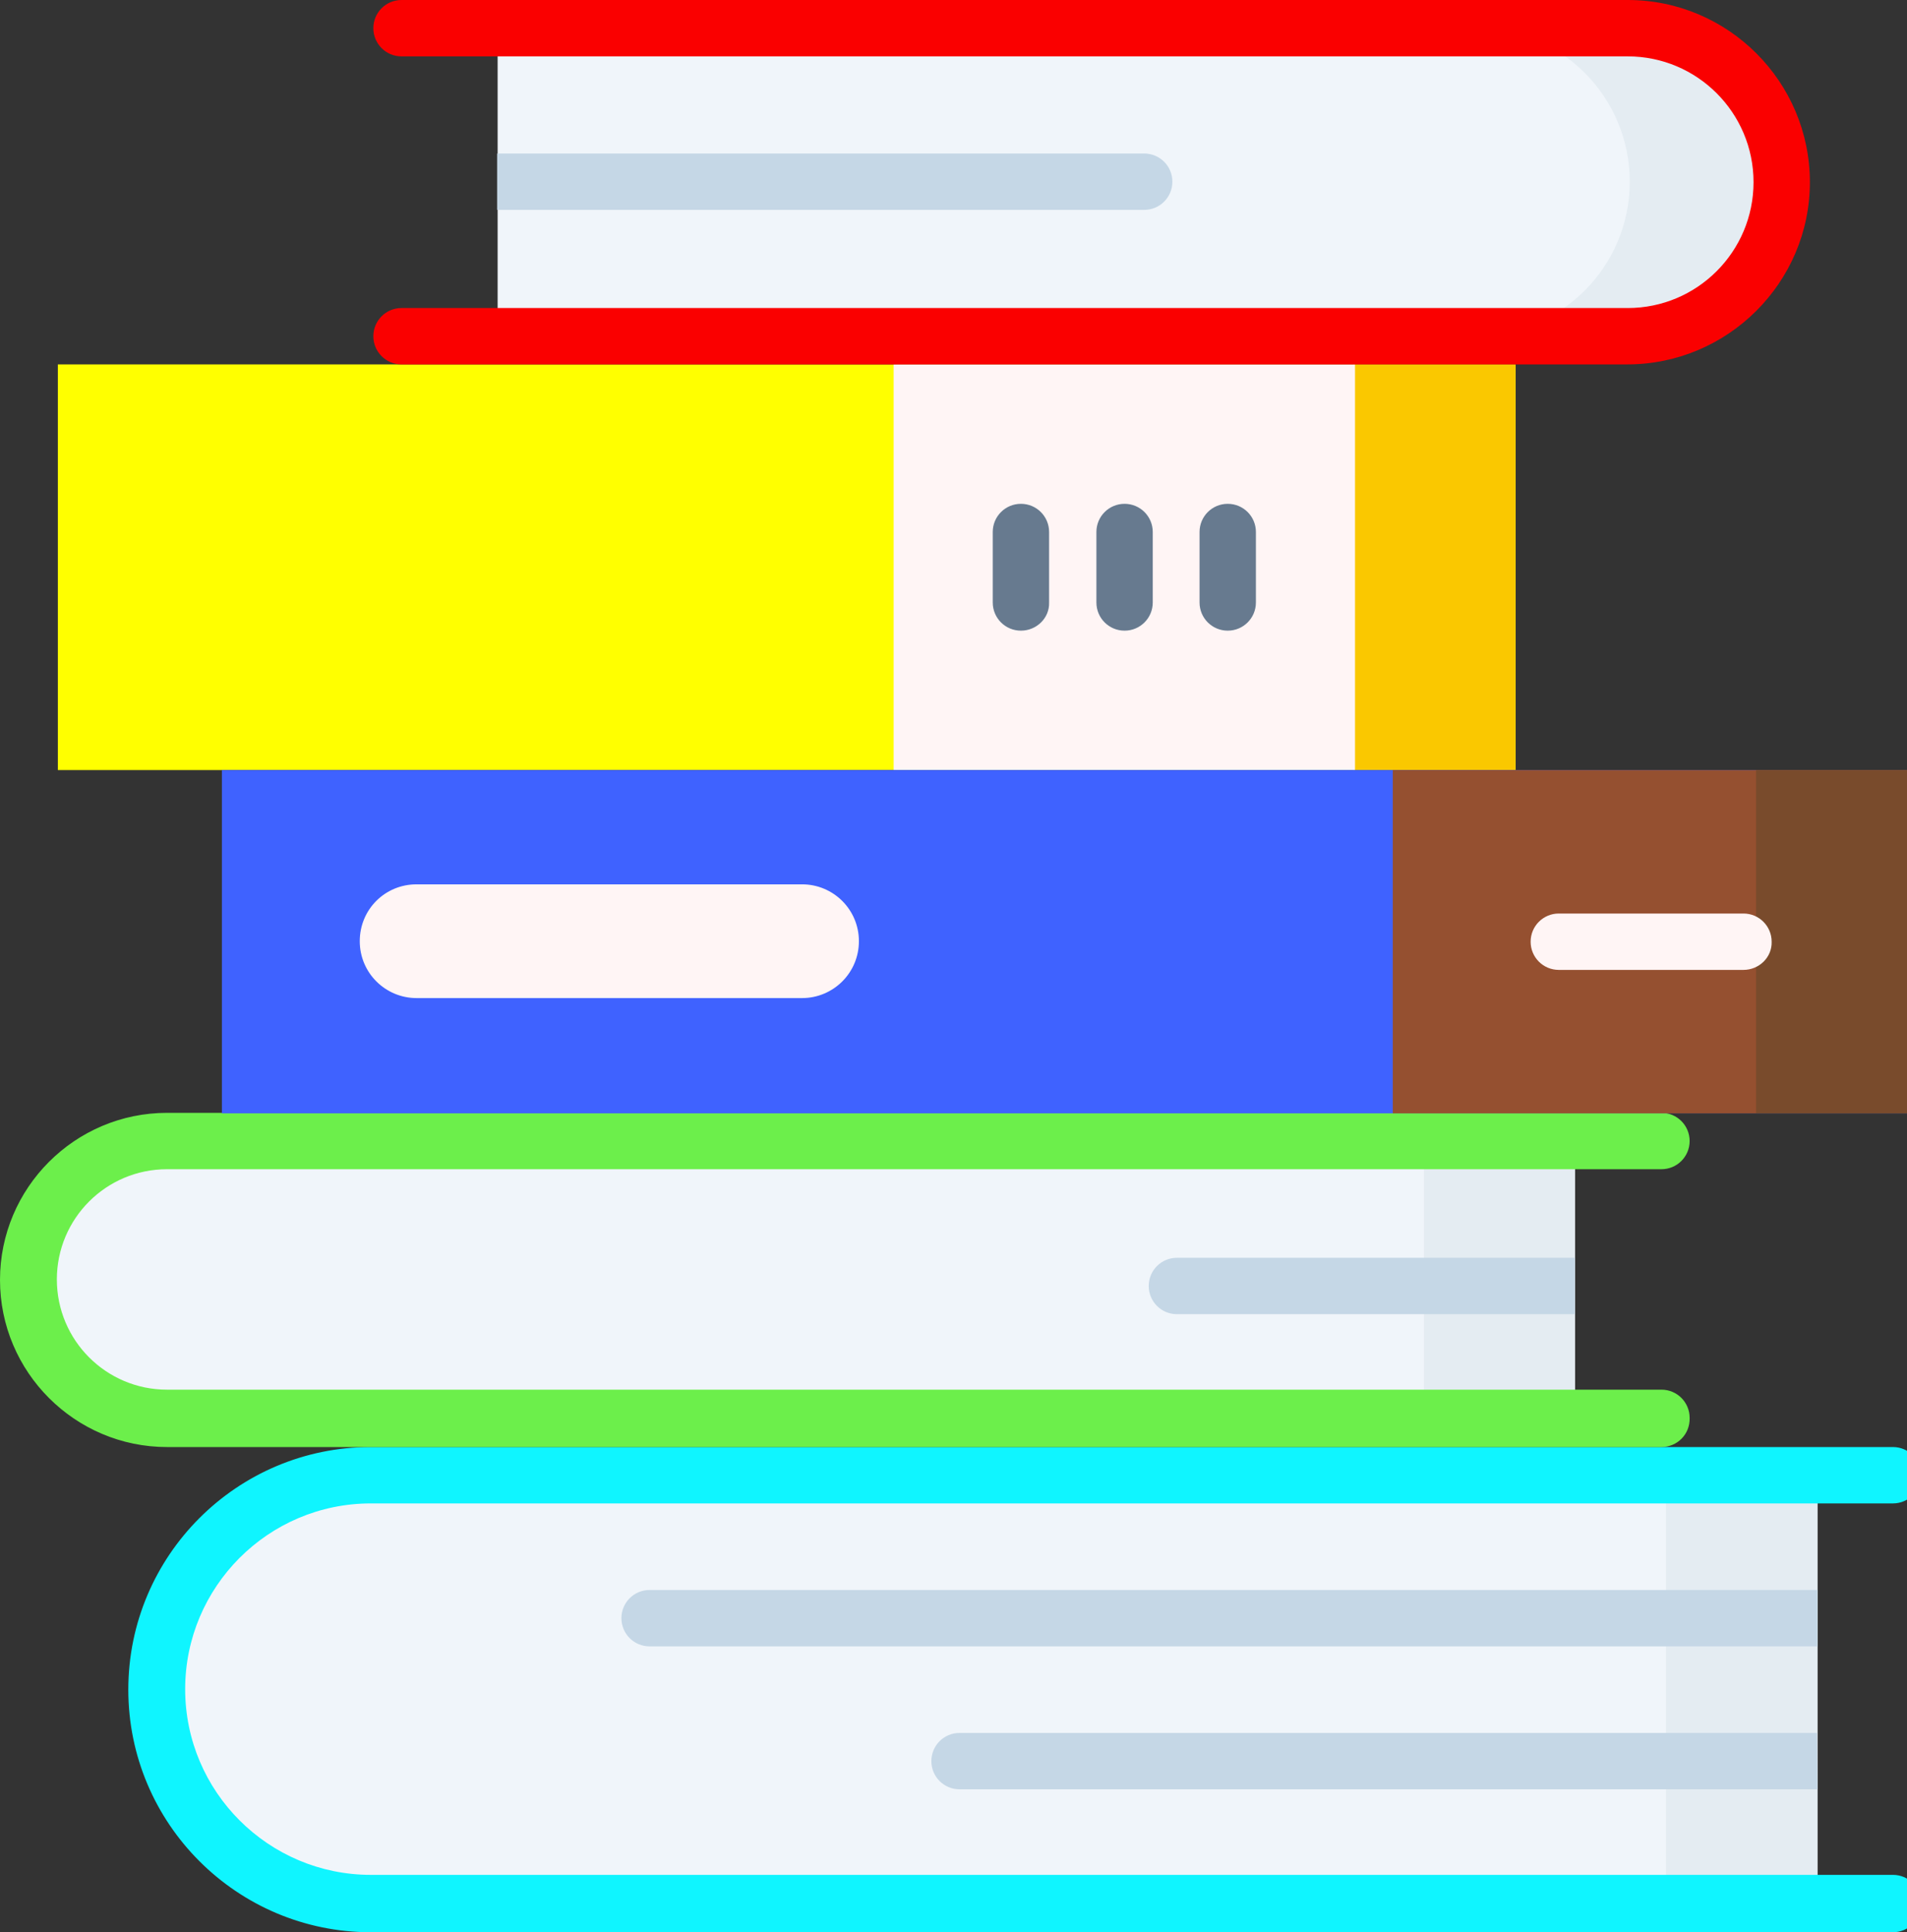 <?xml version="1.0" encoding="utf-8"?>
<!-- Generator: Adobe Illustrator 25.0.0, SVG Export Plug-In . SVG Version: 6.00 Build 0)  -->
<svg version="1.1" id="Ebene_1" xmlns="http://www.w3.org/2000/svg" xmlns:xlink="http://www.w3.org/1999/xlink" x="0px" y="0px"
	 viewBox="0 0 379 383.9" style="enable-background:new 0 0 379 383.9;" xml:space="preserve">
<rect x="0" y="0" width="379" height="383.9" fill="#333333" stroke="none"/>
<style type="text/css">
	.st0{fill:#FFFF00;}
	.st1{fill:#FAC800;}
	.st2{fill:#FFF5F5;}
	.st3{fill:#F0F5FA;}
	.st4{fill:#E4ECF2;}
	.st5{fill:#0FF5FF;}
	.st6{fill:#C5D7E6;}
	.st7{fill:#6CEF4B;}
	.st8{fill:#FA0000;}
	.st9{fill:#3F62FF;}
	.st10{fill:#955030;}
	.st11{fill:#794B2C;}
	.st12{fill:#677A8F;}
</style>
<g>
	<rect x="11.5" y="72.4" class="st0" width="289.7" height="80.6"/>
	<rect x="268.9" y="72.4" class="st1" width="32.3" height="80.6"/>
	<rect x="177.6" y="72.4" class="st2" width="91.7" height="80.6"/>
	<path class="st3" d="M361.2,378.2H73.7c-23.5,0-42.6-19.1-42.6-42.6S50.2,293,73.7,293h287.5V378.2z"/>
	<rect x="331.1" y="293.1" class="st4" width="30.1" height="85.1"/>
	<path class="st5" d="M376.2,383.9H73.7c-26.6,0-48.2-21.6-48.2-48.2s21.6-48.2,48.2-48.2h302.5c3.1,0,5.6,2.5,5.6,5.6
		s-2.5,5.6-5.6,5.6H73.7c-20.4,0-36.9,16.6-36.9,36.9c0,20.4,16.6,36.9,36.9,36.9h302.5c3.1,0,5.6,2.5,5.6,5.6
		C381.8,381.4,379.3,383.9,376.2,383.9L376.2,383.9z"/>
	<path class="st6" d="M361.2,327.1H129.1c-3.1,0-5.6-2.5-5.6-5.6s2.5-5.6,5.6-5.6h232.1V327.1z"/>
	<path class="st6" d="M361.2,355.5H190.7c-3.1,0-5.6-2.5-5.6-5.6s2.5-5.6,5.6-5.6h170.4L361.2,355.5L361.2,355.5z"/>
	<path class="st3" d="M313,281.9H33.3c-15.2,0-27.5-12.3-27.5-27.6c0-15.2,12.3-27.6,27.5-27.6H313V281.9z"/>
	<rect x="283" y="226.8" class="st4" width="30" height="55.1"/>
	<path class="st7" d="M330.2,287.5h-297C14.9,287.5,0,272.6,0,254.3c0-18.3,14.9-33.2,33.2-33.2h297c3.1,0,5.6,2.5,5.6,5.6
		s-2.5,5.6-5.6,5.6h-297c-12.1,0-21.9,9.8-21.9,21.9s9.8,21.9,21.9,21.9h297c3.1,0,5.6,2.5,5.6,5.6
		C335.9,285,333.3,287.5,330.2,287.5L330.2,287.5z"/>
	<path class="st6" d="M313,261.1h-79.1c-3.1,0-5.6-2.5-5.6-5.6s2.5-5.6,5.6-5.6H313V261.1z"/>
	<path class="st3" d="M98.9,5.5h224.5c16.9,0,30.6,13.7,30.6,30.6s-13.7,30.6-30.6,30.6H98.9V5.5z"/>
	<path class="st4" d="M323.4,5.5h-30.1c16.9,0,30.6,13.7,30.6,30.6s-13.7,30.6-30.6,30.6h30.1c16.9,0,30.6-13.7,30.6-30.6
		C354,19.2,340.3,5.5,323.4,5.5L323.4,5.5z"/>
	<path class="st8" d="M323.4,72.4H79.8c-3.1,0-5.6-2.5-5.6-5.6s2.5-5.6,5.6-5.6h243.7c13.8,0,25-11.2,25-25s-11.2-25-25-25H79.8
		c-3.1,0-5.6-2.5-5.6-5.6S76.7,0,79.8,0h243.7c20,0,36.2,16.3,36.2,36.2C359.7,56.1,343.4,72.4,323.4,72.4L323.4,72.4z"/>
	<rect x="44.1" y="153" class="st9" width="335" height="68.2"/>
	<rect x="276.8" y="153" class="st10" width="102.3" height="68.2"/>
	<rect x="349" y="153" class="st11" width="30" height="68.2"/>
	<path class="st2" d="M159.4,198.3H82.8c-6.2,0-11.3-5-11.3-11.3s5-11.3,11.3-11.3h76.6c6.2,0,11.3,5,11.3,11.3
		S165.6,198.3,159.4,198.3L159.4,198.3z"/>
	<path class="st2" d="M346.5,192.7h-36.7c-3.1,0-5.6-2.5-5.6-5.6s2.5-5.6,5.6-5.6h36.7c3.1,0,5.6,2.5,5.6,5.6
		C352.2,190.2,349.6,192.7,346.5,192.7L346.5,192.7z"/>
	<path class="st12" d="M244,125.3c-3.1,0-5.6-2.5-5.6-5.6v-14c0-3.1,2.5-5.6,5.6-5.6s5.6,2.5,5.6,5.6v14
		C249.6,122.8,247.1,125.3,244,125.3L244,125.3z"/>
	<path class="st12" d="M223.5,125.3c-3.1,0-5.6-2.5-5.6-5.6v-14c0-3.1,2.5-5.6,5.6-5.6s5.6,2.5,5.6,5.6v14
		C229.1,122.8,226.6,125.3,223.5,125.3L223.5,125.3z"/>
	<path class="st12" d="M202.9,125.3c-3.1,0-5.6-2.5-5.6-5.6v-14c0-3.1,2.5-5.6,5.6-5.6s5.6,2.5,5.6,5.6v14
		C208.6,122.8,206,125.3,202.9,125.3L202.9,125.3z"/>
	<path class="st6" d="M98.8,30.5h128.6c3.1,0,5.6,2.5,5.6,5.6s-2.5,5.6-5.6,5.6H98.8V30.5z"/>
</g>
</svg>
